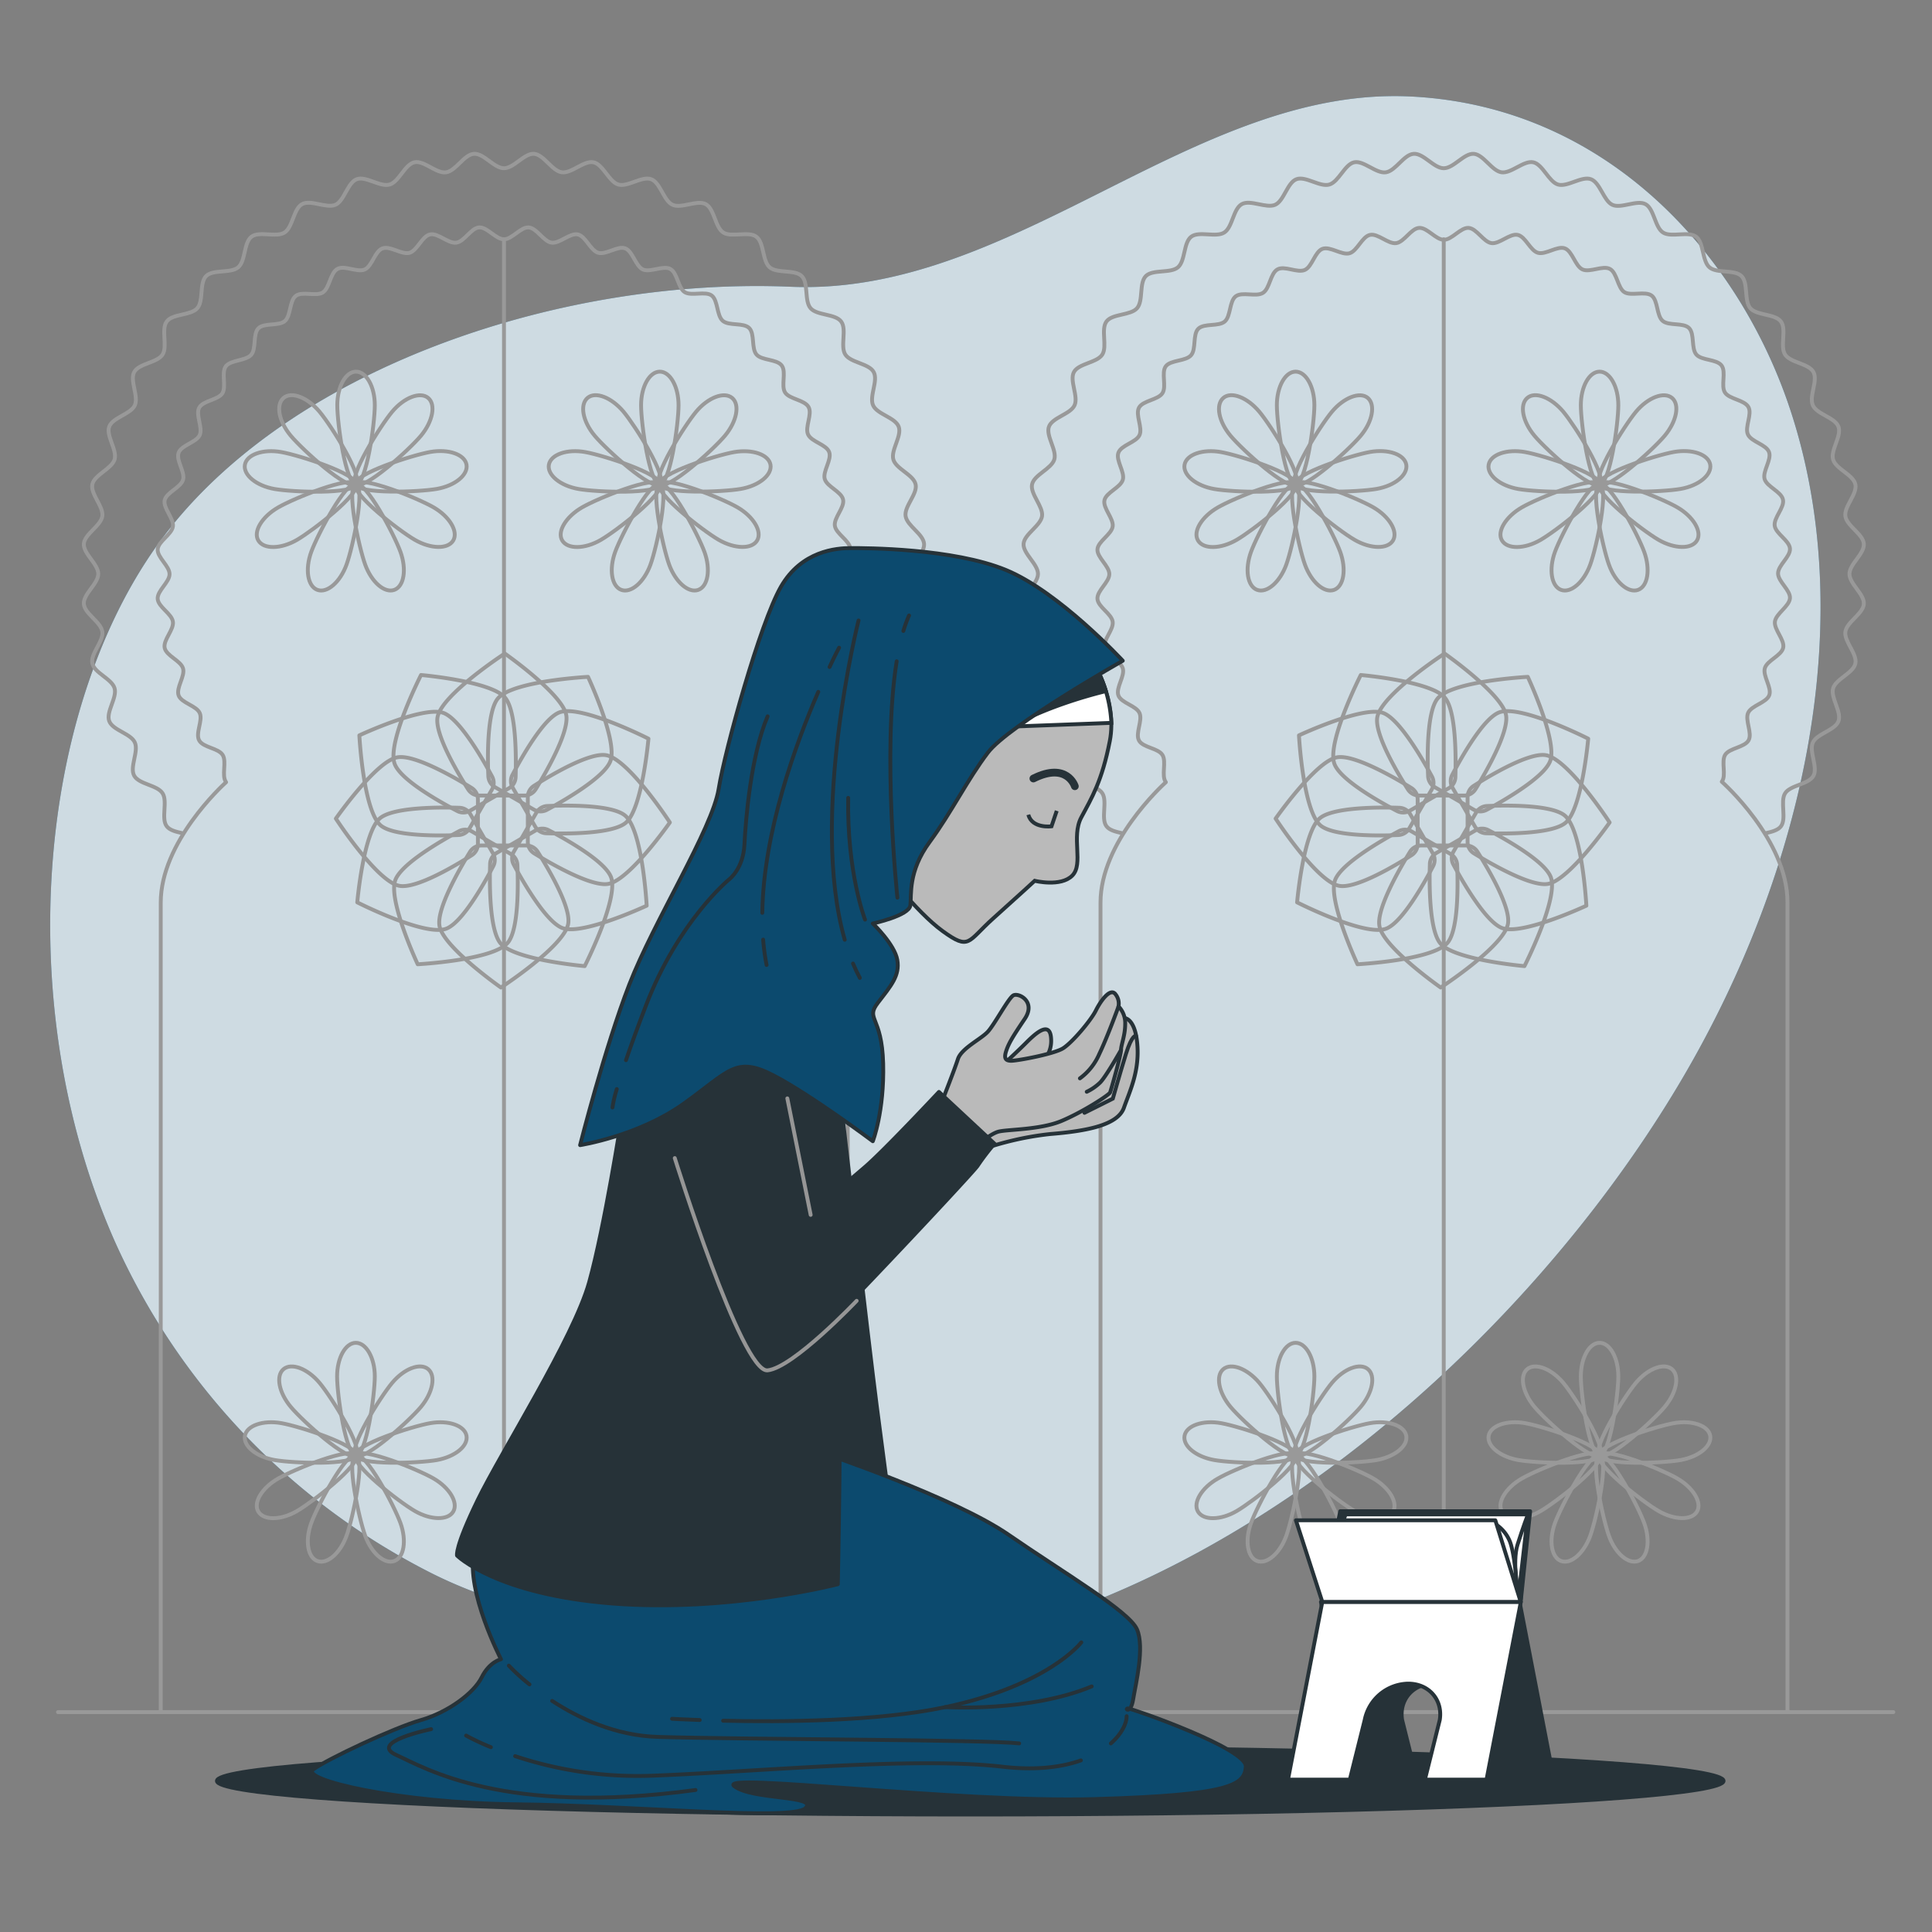 <svg xmlns="http://www.w3.org/2000/svg" viewBox="0 0 500 500"><rect x="0" y="0" width="500" height="500" fill="#808080" stroke="none"/><g id="freepik--background-simple--inject-32"><path d="M177.14,425.7c104.16,21.78,209.14-63.36,258-146.18,32.46-55,45.93-120.17,28.06-173.84C450.09,66.35,416.4,27.77,365.63,25c-56.58-3.13-102.84,51.67-161,49.21S77.59,94.17,43.76,137,2.15,259,29.69,321.22a177.51,177.51,0,0,0,80.81,85.32c20.28,10.49,42.3,13.85,65.37,18.89Z" style="fill:#0C4A6E"></path><path d="M177.14,425.7c104.16,21.78,209.14-63.36,258-146.18,32.46-55,45.93-120.17,28.06-173.84C450.09,66.35,416.4,27.77,365.63,25c-56.58-3.13-102.84,51.67-161,49.21S77.59,94.17,43.76,137,2.15,259,29.69,321.22a177.51,177.51,0,0,0,80.81,85.32c20.28,10.49,42.3,13.85,65.37,18.89Z" style="fill:#fff;opacity:0.8"></path></g><g id="freepik--Gates--inject-32"><path d="M47.15,215.62c-1.61-.37-3.21-.74-4-1.78-1.52-2,.3-6.41-1.08-8.55S36,203,34.74,200.77s1.21-6.3.15-8.63-5.72-3.13-6.62-5.52,2.1-6.06,1.38-8.51-5.21-3.92-5.75-6.42,2.94-5.69,2.58-8.22-4.6-4.62-4.78-7.18,3.73-5.21,3.73-7.77-3.91-5.26-3.73-7.78,4.43-4.67,4.78-7.17-3.12-5.75-2.58-8.23,5-4,5.75-6.42-2.27-6.13-1.38-8.51,5.56-3.21,6.62-5.52-1.37-6.39-.15-8.62,6-2.39,7.34-4.52-.44-6.52,1.08-8.56,6.24-1.51,7.91-3.43.48-6.52,2.28-8.32,6.39-.61,8.32-2.28,1.39-6.38,3.43-7.91,6.41.3,8.55-1.08,2.29-6.11,4.53-7.34S84.48,54,86.8,53s3.13-5.73,5.52-6.62,6.06,2.1,8.51,1.38,3.92-5.21,6.42-5.76,5.69,3,8.23,2.59,4.61-4.6,7.17-4.78,5.21,3.73,7.78,3.73,5.25-3.91,7.77-3.73,4.67,4.42,7.18,4.78,5.75-3.12,8.22-2.59,4,5.05,6.42,5.76,6.13-2.27,8.51-1.38,3.21,5.56,5.52,6.62,6.39-1.37,8.62-.15,2.39,6,4.53,7.34,6.52-.45,8.55,1.08,1.51,6.24,3.44,7.91,6.51.48,8.31,2.28.61,6.39,2.28,8.31,6.38,1.4,7.91,3.44-.3,6.41,1.08,8.55,6.12,2.29,7.34,4.53-1.21,6.29-.15,8.62,5.73,3.13,6.62,5.52-2.1,6.06-1.38,8.51,5.22,3.92,5.76,6.42-3,5.69-2.59,8.23,4.6,4.61,4.78,7.17-3.72,5.21-3.72,7.78,3.9,5.25,3.72,7.77-4.42,4.67-4.78,7.18,3.12,5.74,2.59,8.22-5.05,4-5.76,6.42,2.27,6.13,1.38,8.51-5.56,3.21-6.62,5.52,1.37,6.39.15,8.62-6,2.39-7.34,4.53.45,6.51-1.08,8.55c-.76,1-2.32,1.4-3.9,1.76" style="fill:none;stroke:#999;stroke-linecap:round;stroke-linejoin:round"></path><path d="M216.14,160.84c-.3,2.09,2.58,4.74,2.14,6.79s-4.16,3.28-4.75,5.29,1.87,5.05,1.14,7-4.59,2.65-5.46,4.55,1.13,5.27.12,7.11-4.92,2-6.05,3.73.37,5.37-.89,7c0,0,17,15,17,31.2V443.09H41.6V233.58c0-15.64,15.87-30.2,16.91-31.15l0,0c-1.26-1.68.24-5.29-.89-7.06s-5-1.88-6.06-3.73,1-5.19.13-7.11-4.73-2.58-5.46-4.55,1.73-5,1.14-7-4.3-3.23-4.75-5.29,2.43-4.7,2.13-6.79-3.79-3.8-3.94-5.91,3.07-4.3,3.07-6.41-3.22-4.34-3.07-6.42,3.65-3.85,3.94-5.91-2.57-4.74-2.13-6.78,4.16-3.29,4.75-5.3-1.87-5-1.14-7,4.58-2.66,5.45-4.56-1.12-5.27-.12-7.11,4.92-2,6-3.73-.36-5.37.9-7S63.61,93.4,65,91.82s.39-5.38,1.88-6.86,5.27-.51,6.85-1.88,1.16-5.26,2.84-6.52,5.28.24,7-.89,1.88-5,3.73-6.06,5.19,1,7.11.12S97,65,99,64.28s5,1.73,7,1.14,3.23-4.31,5.3-4.75S116,63.1,118.1,62.8,121.91,59,124,58.86s4.3,3.07,6.42,3.07,4.33-3.22,6.41-3.07,3.85,3.65,5.91,3.94,4.75-2.57,6.79-2.13,3.28,4.16,5.29,4.75,5.06-1.88,7-1.14,2.65,4.58,4.55,5.45,5.27-1.12,7.11-.12,2,4.92,3.73,6,5.38-.36,7,.89,1.25,5.15,2.84,6.53,5.37.39,6.85,1.88.51,5.27,1.89,6.85,5.26,1.15,6.52,2.84-.25,5.28.89,7,5,1.88,6.05,3.73-1,5.19-.12,7.11,4.72,2.58,5.46,4.55-1.74,5-1.14,7,4.3,3.23,4.74,5.3-2.43,4.69-2.13,6.78,3.8,3.8,4,5.91-3.08,4.3-3.08,6.42,3.22,4.33,3.08,6.41S216.44,158.78,216.14,160.84Z" style="fill:none;stroke:#999;stroke-linecap:round;stroke-linejoin:round"></path><line x1="130.43" y1="61.93" x2="130.43" y2="442.81" style="fill:none;stroke:#999;stroke-linecap:round;stroke-linejoin:round"></line><path d="M135.69,205.89H124.07a3.45,3.45,0,0,1-2.92-1.61c-2.55-4-8.79-14.4-7.9-18.76,1.19-5.85,17.39-16.39,17.39-16.39s14.83,10.38,15.9,15.89c.85,4.46-5.38,15.14-7.91,19.24A3.48,3.48,0,0,1,135.69,205.89Z" style="fill:none;stroke:#999;stroke-linecap:round;stroke-linejoin:round"></path><path d="M131.71,204l-10.06,5.81a3.43,3.43,0,0,1-3.33.07c-4.21-2.2-14.81-8.08-16.22-12.3-1.9-5.66,6.86-22.89,6.86-22.89s18,1.57,21.72,5.82c3,3.43,2.91,15.8,2.76,20.61A3.42,3.42,0,0,1,131.71,204Z" style="fill:none;stroke:#999;stroke-linecap:round;stroke-linejoin:round"></path><path d="M127.32,204.32l-5.81,10.06a3.45,3.45,0,0,1-2.85,1.73c-4.74.2-16.87.4-20.2-2.55C94,209.61,93,190.31,93,190.31s16.4-7.66,21.71-5.82C119,186,125.09,196.72,127.37,201A3.46,3.46,0,0,1,127.32,204.32Z" style="fill:none;stroke:#999;stroke-linecap:round;stroke-linejoin:round"></path><path d="M123.68,206.8v11.62a3.45,3.45,0,0,1-1.61,2.92c-4,2.55-14.4,8.79-18.76,7.9-5.85-1.19-16.39-17.39-16.39-17.39S97.3,197,102.82,196c4.45-.85,15.13,5.38,19.23,7.91A3.48,3.48,0,0,1,123.68,206.8Z" style="fill:none;stroke:#999;stroke-linecap:round;stroke-linejoin:round"></path><path d="M121.77,210.78l5.81,10.06a3.43,3.43,0,0,1,.07,3.33c-2.2,4.21-8.08,14.81-12.3,16.22-5.66,1.9-22.89-6.86-22.89-6.86s1.57-18,5.82-21.72c3.43-3,15.8-2.91,20.61-2.76A3.42,3.42,0,0,1,121.77,210.78Z" style="fill:none;stroke:#999;stroke-linecap:round;stroke-linejoin:round"></path><path d="M122.11,215.17,132.17,221a3.45,3.45,0,0,1,1.73,2.85c.2,4.74.4,16.87-2.55,20.2-3.95,4.48-23.25,5.5-23.25,5.5s-7.66-16.4-5.82-21.71c1.48-4.29,12.23-10.42,16.46-12.7A3.46,3.46,0,0,1,122.11,215.17Z" style="fill:none;stroke:#999;stroke-linecap:round;stroke-linejoin:round"></path><path d="M124.59,218.81h11.62a3.48,3.48,0,0,1,2.93,1.61c2.54,4,8.78,14.4,7.89,18.76-1.19,5.85-17.39,16.39-17.39,16.39s-14.83-10.38-15.89-15.89c-.86-4.46,5.38-15.14,7.9-19.24A3.48,3.48,0,0,1,124.59,218.81Z" style="fill:none;stroke:#999;stroke-linecap:round;stroke-linejoin:round"></path><path d="M128.57,220.72l10.06-5.81a3.43,3.43,0,0,1,3.33-.07c4.21,2.2,14.81,8.08,16.22,12.3,1.9,5.66-6.86,22.89-6.86,22.89s-18-1.57-21.72-5.82c-3-3.43-2.91-15.8-2.76-20.61A3.42,3.42,0,0,1,128.57,220.72Z" style="fill:none;stroke:#999;stroke-linecap:round;stroke-linejoin:round"></path><path d="M133,220.38l5.81-10.06a3.46,3.46,0,0,1,2.86-1.73c4.73-.2,16.86-.4,20.19,2.55,4.48,4,5.5,23.25,5.5,23.25s-16.4,7.66-21.71,5.82c-4.29-1.48-10.42-12.23-12.7-16.46A3.46,3.46,0,0,1,133,220.38Z" style="fill:none;stroke:#999;stroke-linecap:round;stroke-linejoin:round"></path><path d="M136.6,217.9V206.28a3.45,3.45,0,0,1,1.61-2.92c4-2.55,14.4-8.79,18.76-7.9,5.85,1.19,16.39,17.39,16.39,17.39S163,227.68,157.47,228.74c-4.46.86-15.14-5.38-19.24-7.9A3.48,3.48,0,0,1,136.6,217.9Z" style="fill:none;stroke:#999;stroke-linecap:round;stroke-linejoin:round"></path><path d="M138.51,213.92l-5.81-10.06a3.43,3.43,0,0,1-.07-3.33c2.2-4.21,8.08-14.81,12.3-16.22,5.66-1.9,22.89,6.86,22.89,6.86s-1.57,18-5.82,21.72c-3.43,3-15.8,2.91-20.61,2.76A3.44,3.44,0,0,1,138.51,213.92Z" style="fill:none;stroke:#999;stroke-linecap:round;stroke-linejoin:round"></path><path d="M138.17,209.53l-10.06-5.81a3.48,3.48,0,0,1-1.73-2.85c-.2-4.74-.4-16.87,2.55-20.2,3.95-4.48,23.25-5.5,23.25-5.5s7.66,16.4,5.82,21.71c-1.48,4.29-12.23,10.42-16.46,12.7A3.46,3.46,0,0,1,138.17,209.53Z" style="fill:none;stroke:#999;stroke-linecap:round;stroke-linejoin:round"></path><path d="M97,104.87c0,4.8-2.18,20.43-4.86,20.43s-4.85-15.63-4.85-20.43,2.17-8.69,4.85-8.69S97,100.07,97,104.87Z" style="fill:none;stroke:#999;stroke-linecap:round;stroke-linejoin:round"></path><path d="M82.68,106.53c3.09,3.68,11.47,17,9.41,18.77s-13.76-8.85-16.84-12.53-3.93-8-1.87-9.78S79.6,102.86,82.68,106.53Z" style="fill:none;stroke:#999;stroke-linecap:round;stroke-linejoin:round"></path><path d="M72.82,117c4.73.84,19.74,5.69,19.27,8.33s-16.23,2.06-21,1.23-8.18-3.65-7.71-6.29S68.09,116.14,72.82,117Z" style="fill:none;stroke:#999;stroke-linecap:round;stroke-linejoin:round"></path><path d="M72,131.31c4.15-2.4,18.77-8.33,20.11-6s-11.1,12-15.26,14.41-8.61,2.47-10,.15S67.82,133.71,72,131.31Z" style="fill:none;stroke:#999;stroke-linecap:round;stroke-linejoin:round"></path><path d="M80.55,142.83c1.64-4.51,9-18.45,11.54-17.53s-.78,16.34-2.42,20.85-5,7.43-7.53,6.51S78.91,147.34,80.55,142.83Z" style="fill:none;stroke:#999;stroke-linecap:round;stroke-linejoin:round"></path><path d="M94.52,146.15c-1.64-4.51-5-19.93-2.43-20.85s9.91,13,11.55,17.53.93,8.91-1.59,9.83S96.16,150.66,94.52,146.15Z" style="fill:none;stroke:#999;stroke-linecap:round;stroke-linejoin:round"></path><path d="M107.36,139.71c-4.16-2.4-16.61-12.09-15.27-14.41s16,3.61,20.12,6,6.44,6.23,5.1,8.55S111.51,142.11,107.36,139.71Z" style="fill:none;stroke:#999;stroke-linecap:round;stroke-linejoin:round"></path><path d="M113.05,126.53c-4.72.83-20.49,1.41-21-1.23s14.55-7.49,19.28-8.33,8.93.63,9.4,3.27S117.78,125.7,113.05,126.53Z" style="fill:none;stroke:#999;stroke-linecap:round;stroke-linejoin:round"></path><path d="M108.94,112.77c-3.08,3.68-14.79,14.25-16.85,12.53s6.33-15.09,9.42-18.77,7.25-5.26,9.3-3.54S112,109.09,108.94,112.77Z" style="fill:none;stroke:#999;stroke-linecap:round;stroke-linejoin:round"></path><path d="M175.61,104.87c0,4.8-2.17,20.43-4.85,20.43s-4.85-15.63-4.85-20.43,2.17-8.69,4.85-8.69S175.61,100.07,175.61,104.87Z" style="fill:none;stroke:#999;stroke-linecap:round;stroke-linejoin:round"></path><path d="M161.35,106.53c3.08,3.68,11.46,17,9.41,18.77s-13.76-8.85-16.85-12.53-3.92-8-1.87-9.78S158.26,102.86,161.35,106.53Z" style="fill:none;stroke:#999;stroke-linecap:round;stroke-linejoin:round"></path><path d="M151.49,117c4.72.84,19.74,5.69,19.27,8.33s-16.23,2.06-21,1.23-8.18-3.65-7.71-6.29S146.76,116.14,151.49,117Z" style="fill:none;stroke:#999;stroke-linecap:round;stroke-linejoin:round"></path><path d="M150.64,131.31c4.16-2.4,18.78-8.33,20.12-6s-11.11,12-15.26,14.41-8.62,2.47-10,.15S146.49,133.71,150.64,131.31Z" style="fill:none;stroke:#999;stroke-linecap:round;stroke-linejoin:round"></path><path d="M159.21,142.83c1.65-4.51,9-18.45,11.55-17.53s-.78,16.34-2.43,20.85-5,7.43-7.53,6.51S157.57,147.34,159.21,142.83Z" style="fill:none;stroke:#999;stroke-linecap:round;stroke-linejoin:round"></path><path d="M173.19,146.15c-1.65-4.51-4.95-19.93-2.43-20.85s9.9,13,11.55,17.53.93,8.91-1.59,9.83S174.83,150.66,173.19,146.15Z" style="fill:none;stroke:#999;stroke-linecap:round;stroke-linejoin:round"></path><path d="M186,139.71c-4.15-2.4-16.6-12.09-15.26-14.41s16,3.61,20.12,6,6.44,6.23,5.1,8.55S190.18,142.11,186,139.71Z" style="fill:none;stroke:#999;stroke-linecap:round;stroke-linejoin:round"></path><path d="M191.72,126.53c-4.73.83-20.49,1.41-21-1.23S185.31,117.81,190,117s8.94.63,9.4,3.27S196.45,125.7,191.72,126.53Z" style="fill:none;stroke:#999;stroke-linecap:round;stroke-linejoin:round"></path><path d="M187.61,112.77c-3.09,3.68-14.8,14.25-16.85,12.53s6.33-15.09,9.41-18.77,7.25-5.26,9.31-3.54S190.69,109.09,187.61,112.77Z" style="fill:none;stroke:#999;stroke-linecap:round;stroke-linejoin:round"></path><path d="M97,356.21c0,4.79-2.18,20.42-4.86,20.42S87.24,361,87.24,356.21s2.17-8.69,4.85-8.69S97,351.41,97,356.21Z" style="fill:none;stroke:#999;stroke-linecap:round;stroke-linejoin:round"></path><path d="M82.68,357.86c3.09,3.68,11.47,17.05,9.41,18.77s-13.76-8.85-16.84-12.53-3.93-8.05-1.87-9.77S79.6,354.19,82.68,357.86Z" style="fill:none;stroke:#999;stroke-linecap:round;stroke-linejoin:round"></path><path d="M72.82,368.31c4.73.83,19.74,5.68,19.27,8.32s-16.23,2.07-21,1.23-8.18-3.64-7.71-6.28S68.09,367.47,72.82,368.31Z" style="fill:none;stroke:#999;stroke-linecap:round;stroke-linejoin:round"></path><path d="M72,382.64c4.15-2.4,18.77-8.33,20.11-6s-11.1,12-15.26,14.42-8.61,2.46-10,.14S67.82,385,72,382.64Z" style="fill:none;stroke:#999;stroke-linecap:round;stroke-linejoin:round"></path><path d="M80.55,394.17c1.64-4.51,9-18.45,11.54-17.54s-.78,16.35-2.42,20.86-5,7.42-7.53,6.5S78.91,398.68,80.55,394.17Z" style="fill:none;stroke:#999;stroke-linecap:round;stroke-linejoin:round"></path><path d="M94.52,397.49c-1.64-4.51-5-19.94-2.43-20.86s9.91,13,11.55,17.54.93,8.91-1.59,9.82S96.16,402,94.52,397.49Z" style="fill:none;stroke:#999;stroke-linecap:round;stroke-linejoin:round"></path><path d="M107.36,391.05c-4.16-2.4-16.61-12.1-15.27-14.42s16,3.61,20.12,6,6.44,6.23,5.1,8.55S111.51,393.45,107.36,391.05Z" style="fill:none;stroke:#999;stroke-linecap:round;stroke-linejoin:round"></path><path d="M113.05,377.86c-4.72.84-20.49,1.41-21-1.23s14.55-7.49,19.28-8.32,8.93.63,9.4,3.27S117.78,377,113.05,377.86Z" style="fill:none;stroke:#999;stroke-linecap:round;stroke-linejoin:round"></path><path d="M108.94,364.1c-3.08,3.68-14.79,14.25-16.85,12.53s6.33-15.09,9.42-18.77,7.25-5.26,9.3-3.53S112,360.43,108.94,364.1Z" style="fill:none;stroke:#999;stroke-linecap:round;stroke-linejoin:round"></path><path d="M175.61,356.21c0,4.79-2.17,20.42-4.85,20.42s-4.85-15.63-4.85-20.42,2.17-8.69,4.85-8.69S175.61,351.41,175.61,356.21Z" style="fill:none;stroke:#999;stroke-linecap:round;stroke-linejoin:round"></path><path d="M161.35,357.86c3.08,3.68,11.46,17.05,9.41,18.77S157,367.78,153.91,364.1s-3.92-8.05-1.87-9.77S158.26,354.19,161.35,357.86Z" style="fill:none;stroke:#999;stroke-linecap:round;stroke-linejoin:round"></path><path d="M151.49,368.31c4.72.83,19.74,5.68,19.27,8.32s-16.23,2.07-21,1.23-8.18-3.64-7.71-6.28S146.76,367.47,151.49,368.31Z" style="fill:none;stroke:#999;stroke-linecap:round;stroke-linejoin:round"></path><path d="M150.64,382.64c4.16-2.4,18.78-8.33,20.12-6s-11.11,12-15.26,14.42-8.62,2.46-10,.14S146.49,385,150.64,382.64Z" style="fill:none;stroke:#999;stroke-linecap:round;stroke-linejoin:round"></path><path d="M159.21,394.17c1.65-4.51,9-18.45,11.55-17.54S170,393,168.33,397.49s-5,7.42-7.53,6.5S157.57,398.68,159.21,394.17Z" style="fill:none;stroke:#999;stroke-linecap:round;stroke-linejoin:round"></path><path d="M173.19,397.49c-1.65-4.51-4.95-19.94-2.43-20.86s9.9,13,11.55,17.54.93,8.91-1.59,9.82S174.83,402,173.19,397.49Z" style="fill:none;stroke:#999;stroke-linecap:round;stroke-linejoin:round"></path><path d="M186,391.05c-4.15-2.4-16.6-12.1-15.26-14.42s16,3.61,20.12,6,6.44,6.23,5.1,8.55S190.18,393.45,186,391.05Z" style="fill:none;stroke:#999;stroke-linecap:round;stroke-linejoin:round"></path><path d="M191.72,377.86c-4.73.84-20.49,1.41-21-1.23s14.55-7.49,19.27-8.32,8.94.63,9.4,3.27S196.45,377,191.72,377.86Z" style="fill:none;stroke:#999;stroke-linecap:round;stroke-linejoin:round"></path><path d="M187.61,364.1c-3.09,3.68-14.8,14.25-16.85,12.53s6.33-15.09,9.41-18.77,7.25-5.26,9.31-3.53S190.69,360.43,187.61,364.1Z" style="fill:none;stroke:#999;stroke-linecap:round;stroke-linejoin:round"></path><path d="M290.36,215.62c-1.61-.37-3.21-.74-4-1.78-1.52-2,.3-6.41-1.08-8.55s-6.11-2.29-7.34-4.52,1.21-6.3.15-8.63-5.72-3.13-6.62-5.52,2.1-6.06,1.38-8.51-5.21-3.92-5.75-6.42,2.94-5.69,2.58-8.22-4.6-4.62-4.78-7.18,3.73-5.21,3.73-7.77-3.91-5.26-3.73-7.78,4.43-4.67,4.78-7.17-3.12-5.75-2.58-8.23,5-4,5.75-6.42-2.26-6.13-1.38-8.51,5.56-3.21,6.62-5.52-1.37-6.39-.15-8.62,6-2.39,7.34-4.52-.44-6.52,1.08-8.56,6.24-1.51,7.91-3.43.48-6.52,2.28-8.32,6.39-.61,8.32-2.28,1.39-6.38,3.43-7.91,6.41.3,8.55-1.08,2.29-6.11,4.53-7.34S327.69,54,330,53s3.13-5.73,5.52-6.62,6.06,2.1,8.51,1.38S348,42.53,350.46,42s5.69,3,8.23,2.59,4.61-4.6,7.17-4.78,5.21,3.73,7.78,3.73,5.25-3.91,7.77-3.73,4.67,4.42,7.18,4.78,5.75-3.12,8.22-2.59,4,5.05,6.42,5.76,6.13-2.27,8.51-1.38S415,51.92,417.26,53s6.39-1.37,8.62-.15,2.39,6,4.53,7.34,6.52-.45,8.55,1.08,1.51,6.24,3.44,7.91,6.51.48,8.31,2.28.61,6.39,2.28,8.31,6.38,1.4,7.91,3.44-.3,6.41,1.08,8.55,6.12,2.29,7.34,4.53-1.21,6.29-.15,8.62,5.73,3.13,6.62,5.52-2.1,6.06-1.38,8.51,5.22,3.92,5.76,6.42-2.95,5.69-2.59,8.23,4.6,4.61,4.78,7.17-3.72,5.21-3.72,7.78,3.9,5.25,3.72,7.77-4.42,4.67-4.78,7.18,3.12,5.74,2.59,8.22-5.05,4-5.76,6.42,2.27,6.13,1.38,8.51-5.56,3.21-6.62,5.52,1.37,6.39.15,8.62-6,2.39-7.34,4.53.45,6.51-1.08,8.55c-.76,1-2.32,1.4-3.9,1.76" style="fill:none;stroke:#999;stroke-linecap:round;stroke-linejoin:round"></path><path d="M459.35,160.84c-.3,2.09,2.58,4.74,2.14,6.79s-4.16,3.28-4.75,5.29,1.87,5.05,1.14,7-4.59,2.65-5.46,4.55,1.13,5.27.12,7.11-4.92,2-6.05,3.73.37,5.37-.89,7c0,0,17,15,17,31.2V443.09H284.81V233.58c0-15.64,15.87-30.2,16.91-31.15l0,0c-1.26-1.68.24-5.29-.89-7.06s-5.05-1.88-6.06-3.73,1-5.19.13-7.11-4.73-2.58-5.46-4.55,1.73-5,1.14-7-4.3-3.23-4.75-5.29,2.43-4.7,2.13-6.79-3.79-3.8-3.94-5.91,3.07-4.3,3.07-6.41-3.22-4.34-3.07-6.42,3.65-3.85,3.94-5.91-2.57-4.74-2.13-6.78,4.16-3.29,4.75-5.3-1.87-5-1.14-7,4.58-2.66,5.46-4.56-1.13-5.27-.13-7.11,4.92-2,6.06-3.73-.37-5.37.89-7,5.14-1.25,6.52-2.83.39-5.38,1.88-6.86,5.27-.51,6.85-1.88,1.16-5.26,2.84-6.52,5.28.24,7.05-.89,1.88-5,3.73-6.06,5.19,1,7.11.12,2.58-4.72,4.56-5.45,5,1.73,7,1.14,3.23-4.31,5.3-4.75,4.69,2.43,6.78,2.13,3.81-3.79,5.92-3.94,4.29,3.07,6.41,3.07,4.33-3.22,6.41-3.07,3.85,3.65,5.91,3.94,4.75-2.57,6.79-2.13S396,64.83,398,65.42s5.06-1.88,7-1.14,2.65,4.58,4.55,5.45,5.27-1.12,7.11-.12,2,4.92,3.73,6,5.38-.36,7.05.89,1.25,5.15,2.84,6.53,5.37.39,6.85,1.88.51,5.27,1.89,6.85,5.26,1.15,6.52,2.84-.25,5.28.89,7,5,1.88,6.05,3.73-1,5.19-.12,7.11,4.72,2.58,5.46,4.55-1.74,5-1.14,7,4.3,3.23,4.75,5.3-2.44,4.69-2.14,6.78,3.8,3.8,3.95,5.91-3.08,4.3-3.08,6.42,3.22,4.33,3.08,6.41S459.65,158.78,459.35,160.84Z" style="fill:none;stroke:#999;stroke-linecap:round;stroke-linejoin:round"></path><line x1="373.64" y1="61.93" x2="373.64" y2="442.81" style="fill:none;stroke:#999;stroke-linecap:round;stroke-linejoin:round"></line><path d="M378.9,205.89H367.28a3.45,3.45,0,0,1-2.92-1.61c-2.55-4-8.79-14.4-7.9-18.76,1.19-5.85,17.39-16.39,17.39-16.39s14.83,10.38,15.9,15.89c.85,4.46-5.38,15.14-7.91,19.24A3.48,3.48,0,0,1,378.9,205.89Z" style="fill:none;stroke:#999;stroke-linecap:round;stroke-linejoin:round"></path><path d="M374.92,204l-10.06,5.81a3.43,3.43,0,0,1-3.33.07c-4.21-2.2-14.81-8.08-16.22-12.3-1.9-5.66,6.86-22.89,6.86-22.89s18,1.57,21.72,5.82c3,3.43,2.91,15.8,2.76,20.61A3.42,3.42,0,0,1,374.92,204Z" style="fill:none;stroke:#999;stroke-linecap:round;stroke-linejoin:round"></path><path d="M370.53,204.32l-5.81,10.06a3.45,3.45,0,0,1-2.85,1.73c-4.74.2-16.87.4-20.2-2.55-4.47-3.95-5.5-23.25-5.5-23.25s16.4-7.66,21.71-5.82c4.29,1.48,10.42,12.23,12.7,16.46A3.46,3.46,0,0,1,370.53,204.32Z" style="fill:none;stroke:#999;stroke-linecap:round;stroke-linejoin:round"></path><path d="M366.89,206.8v11.62a3.45,3.45,0,0,1-1.61,2.92c-4,2.55-14.4,8.79-18.76,7.9-5.85-1.19-16.39-17.39-16.39-17.39S340.51,197,346,196c4.45-.85,15.13,5.38,19.23,7.91A3.48,3.48,0,0,1,366.89,206.8Z" style="fill:none;stroke:#999;stroke-linecap:round;stroke-linejoin:round"></path><path d="M365,210.78l5.81,10.06a3.43,3.43,0,0,1,.07,3.33c-2.2,4.21-8.08,14.81-12.3,16.22-5.66,1.9-22.89-6.86-22.89-6.86s1.57-18,5.82-21.72c3.43-3,15.8-2.91,20.61-2.76A3.42,3.42,0,0,1,365,210.78Z" style="fill:none;stroke:#999;stroke-linecap:round;stroke-linejoin:round"></path><path d="M365.32,215.17,375.38,221a3.45,3.45,0,0,1,1.73,2.85c.2,4.74.4,16.87-2.54,20.2-4,4.48-23.26,5.5-23.26,5.5s-7.66-16.4-5.82-21.71c1.49-4.29,12.23-10.42,16.46-12.7A3.46,3.46,0,0,1,365.32,215.17Z" style="fill:none;stroke:#999;stroke-linecap:round;stroke-linejoin:round"></path><path d="M367.8,218.81h11.62a3.48,3.48,0,0,1,2.93,1.61c2.54,4,8.78,14.4,7.89,18.76-1.19,5.85-17.39,16.39-17.39,16.39S358,245.19,357,239.68c-.86-4.46,5.38-15.14,7.91-19.24A3.45,3.45,0,0,1,367.8,218.81Z" style="fill:none;stroke:#999;stroke-linecap:round;stroke-linejoin:round"></path><path d="M371.78,220.72l10.06-5.81a3.43,3.43,0,0,1,3.33-.07c4.21,2.2,14.81,8.08,16.22,12.3,1.9,5.66-6.86,22.89-6.86,22.89s-18-1.57-21.72-5.82c-3-3.43-2.91-15.8-2.76-20.61A3.42,3.42,0,0,1,371.78,220.72Z" style="fill:none;stroke:#999;stroke-linecap:round;stroke-linejoin:round"></path><path d="M376.17,220.38,382,210.32a3.46,3.46,0,0,1,2.86-1.73c4.73-.2,16.86-.4,20.19,2.55,4.48,4,5.5,23.25,5.5,23.25s-16.4,7.66-21.71,5.82c-4.29-1.48-10.42-12.23-12.7-16.46A3.46,3.46,0,0,1,376.17,220.38Z" style="fill:none;stroke:#999;stroke-linecap:round;stroke-linejoin:round"></path><path d="M379.81,217.9V206.28a3.45,3.45,0,0,1,1.61-2.92c4-2.55,14.4-8.79,18.76-7.9,5.85,1.19,16.39,17.39,16.39,17.39s-10.37,14.83-15.89,15.89c-4.46.86-15.14-5.38-19.24-7.9A3.48,3.48,0,0,1,379.81,217.9Z" style="fill:none;stroke:#999;stroke-linecap:round;stroke-linejoin:round"></path><path d="M381.72,213.92l-5.81-10.06a3.46,3.46,0,0,1-.07-3.33c2.2-4.21,8.08-14.81,12.3-16.22,5.66-1.9,22.89,6.86,22.89,6.86s-1.57,18-5.82,21.72c-3.43,3-15.8,2.91-20.61,2.76A3.44,3.44,0,0,1,381.72,213.92Z" style="fill:none;stroke:#999;stroke-linecap:round;stroke-linejoin:round"></path><path d="M381.38,209.53l-10.06-5.81a3.48,3.48,0,0,1-1.73-2.85c-.2-4.74-.4-16.87,2.55-20.2,3.95-4.48,23.25-5.5,23.25-5.5s7.66,16.4,5.82,21.71c-1.48,4.29-12.23,10.42-16.46,12.7A3.46,3.46,0,0,1,381.38,209.53Z" style="fill:none;stroke:#999;stroke-linecap:round;stroke-linejoin:round"></path><path d="M340.16,104.87c0,4.8-2.18,20.43-4.86,20.43s-4.85-15.63-4.85-20.43,2.17-8.69,4.85-8.69S340.16,100.07,340.16,104.87Z" style="fill:none;stroke:#999;stroke-linecap:round;stroke-linejoin:round"></path><path d="M325.89,106.53c3.09,3.68,11.47,17,9.41,18.77s-13.76-8.85-16.84-12.53-3.92-8-1.87-9.78S322.81,102.86,325.89,106.53Z" style="fill:none;stroke:#999;stroke-linecap:round;stroke-linejoin:round"></path><path d="M316,117c4.73.84,19.74,5.69,19.27,8.33s-16.23,2.06-21,1.23-8.18-3.65-7.71-6.29S311.3,116.14,316,117Z" style="fill:none;stroke:#999;stroke-linecap:round;stroke-linejoin:round"></path><path d="M315.19,131.31c4.15-2.4,18.77-8.33,20.11-6s-11.1,12-15.26,14.41-8.61,2.47-10,.15S311,133.71,315.19,131.31Z" style="fill:none;stroke:#999;stroke-linecap:round;stroke-linejoin:round"></path><path d="M323.76,142.83c1.64-4.51,9-18.45,11.54-17.53s-.78,16.34-2.42,20.85-5,7.43-7.53,6.51S322.12,147.34,323.76,142.83Z" style="fill:none;stroke:#999;stroke-linecap:round;stroke-linejoin:round"></path><path d="M337.73,146.15c-1.64-4.51-4.94-19.93-2.43-20.85s9.91,13,11.55,17.53.93,8.91-1.59,9.83S339.37,150.66,337.73,146.15Z" style="fill:none;stroke:#999;stroke-linecap:round;stroke-linejoin:round"></path><path d="M350.57,139.71c-4.16-2.4-16.61-12.09-15.27-14.41s16,3.61,20.12,6,6.44,6.23,5.1,8.55S354.72,142.11,350.57,139.71Z" style="fill:none;stroke:#999;stroke-linecap:round;stroke-linejoin:round"></path><path d="M356.26,126.53c-4.72.83-20.49,1.41-21-1.23s14.55-7.49,19.28-8.33,8.93.63,9.4,3.27S361,125.7,356.26,126.53Z" style="fill:none;stroke:#999;stroke-linecap:round;stroke-linejoin:round"></path><path d="M352.15,112.77c-3.08,3.68-14.79,14.25-16.85,12.53s6.33-15.09,9.42-18.77S352,101.27,354,103,355.24,109.09,352.15,112.77Z" style="fill:none;stroke:#999;stroke-linecap:round;stroke-linejoin:round"></path><path d="M418.82,104.87c0,4.8-2.17,20.43-4.85,20.43s-4.85-15.63-4.85-20.43,2.17-8.69,4.85-8.69S418.82,100.07,418.82,104.87Z" style="fill:none;stroke:#999;stroke-linecap:round;stroke-linejoin:round"></path><path d="M404.56,106.53c3.08,3.68,11.46,17,9.41,18.77s-13.76-8.85-16.85-12.53-3.92-8-1.87-9.78S401.47,102.86,404.56,106.53Z" style="fill:none;stroke:#999;stroke-linecap:round;stroke-linejoin:round"></path><path d="M394.7,117c4.72.84,19.74,5.69,19.27,8.33s-16.23,2.06-21,1.23-8.18-3.65-7.71-6.29S390,116.14,394.7,117Z" style="fill:none;stroke:#999;stroke-linecap:round;stroke-linejoin:round"></path><path d="M393.85,131.31c4.16-2.4,18.78-8.33,20.12-6s-11.11,12-15.26,14.41-8.62,2.47-10,.15S389.7,133.71,393.85,131.31Z" style="fill:none;stroke:#999;stroke-linecap:round;stroke-linejoin:round"></path><path d="M402.42,142.83c1.65-4.51,9-18.45,11.55-17.53s-.78,16.34-2.43,20.85-5,7.43-7.53,6.51S400.78,147.34,402.42,142.83Z" style="fill:none;stroke:#999;stroke-linecap:round;stroke-linejoin:round"></path><path d="M416.4,146.15c-1.64-4.51-4.95-19.93-2.43-20.85s9.91,13,11.55,17.53.93,8.91-1.59,9.83S418,150.66,416.4,146.15Z" style="fill:none;stroke:#999;stroke-linecap:round;stroke-linejoin:round"></path><path d="M429.23,139.71c-4.15-2.4-16.6-12.09-15.26-14.41s16,3.61,20.12,6,6.44,6.23,5.1,8.55S433.39,142.11,429.23,139.71Z" style="fill:none;stroke:#999;stroke-linecap:round;stroke-linejoin:round"></path><path d="M434.93,126.53c-4.73.83-20.49,1.41-21-1.23s14.55-7.49,19.27-8.33,8.94.63,9.4,3.27S439.66,125.7,434.93,126.53Z" style="fill:none;stroke:#999;stroke-linecap:round;stroke-linejoin:round"></path><path d="M430.82,112.77C427.73,116.45,416,127,414,125.3s6.33-15.09,9.41-18.77,7.25-5.26,9.31-3.54S433.9,109.09,430.82,112.77Z" style="fill:none;stroke:#999;stroke-linecap:round;stroke-linejoin:round"></path><path d="M340.16,356.21c0,4.79-2.18,20.42-4.86,20.42s-4.85-15.63-4.85-20.42,2.17-8.69,4.85-8.69S340.16,351.41,340.16,356.21Z" style="fill:none;stroke:#999;stroke-linecap:round;stroke-linejoin:round"></path><path d="M325.89,357.86c3.09,3.68,11.47,17.05,9.41,18.77s-13.76-8.85-16.84-12.53-3.92-8.05-1.87-9.77S322.81,354.19,325.89,357.86Z" style="fill:none;stroke:#999;stroke-linecap:round;stroke-linejoin:round"></path><path d="M316,368.31c4.73.83,19.74,5.68,19.27,8.32s-16.23,2.07-21,1.23-8.18-3.64-7.71-6.28S311.3,367.47,316,368.31Z" style="fill:none;stroke:#999;stroke-linecap:round;stroke-linejoin:round"></path><path d="M315.19,382.64c4.15-2.4,18.77-8.33,20.11-6s-11.1,12-15.26,14.42-8.61,2.46-10,.14S311,385,315.19,382.64Z" style="fill:none;stroke:#999;stroke-linecap:round;stroke-linejoin:round"></path><path d="M323.76,394.17c1.64-4.51,9-18.45,11.54-17.54s-.78,16.35-2.42,20.86-5,7.42-7.53,6.5S322.12,398.68,323.76,394.17Z" style="fill:none;stroke:#999;stroke-linecap:round;stroke-linejoin:round"></path><path d="M337.73,397.49c-1.64-4.51-4.94-19.94-2.43-20.86s9.91,13,11.55,17.54.93,8.91-1.59,9.82S339.37,402,337.73,397.49Z" style="fill:none;stroke:#999;stroke-linecap:round;stroke-linejoin:round"></path><path d="M350.57,391.05c-4.16-2.4-16.61-12.1-15.27-14.42s16,3.61,20.12,6,6.44,6.23,5.1,8.55S354.72,393.45,350.57,391.05Z" style="fill:none;stroke:#999;stroke-linecap:round;stroke-linejoin:round"></path><path d="M356.26,377.86c-4.72.84-20.49,1.41-21-1.23s14.55-7.49,19.28-8.32,8.93.63,9.4,3.27S361,377,356.26,377.86Z" style="fill:none;stroke:#999;stroke-linecap:round;stroke-linejoin:round"></path><path d="M352.15,364.1c-3.08,3.68-14.79,14.25-16.85,12.53s6.33-15.09,9.42-18.77,7.25-5.26,9.3-3.53S355.24,360.43,352.15,364.1Z" style="fill:none;stroke:#999;stroke-linecap:round;stroke-linejoin:round"></path><path d="M418.82,356.21c0,4.79-2.17,20.42-4.85,20.42s-4.85-15.63-4.85-20.42,2.17-8.69,4.85-8.69S418.82,351.41,418.82,356.21Z" style="fill:none;stroke:#999;stroke-linecap:round;stroke-linejoin:round"></path><path d="M404.56,357.86c3.08,3.68,11.46,17.05,9.41,18.77s-13.76-8.85-16.85-12.53-3.92-8.05-1.87-9.77S401.47,354.19,404.56,357.86Z" style="fill:none;stroke:#999;stroke-linecap:round;stroke-linejoin:round"></path><path d="M394.7,368.31c4.72.83,19.74,5.68,19.27,8.32s-16.23,2.07-21,1.23-8.18-3.64-7.71-6.28S390,367.47,394.7,368.31Z" style="fill:none;stroke:#999;stroke-linecap:round;stroke-linejoin:round"></path><path d="M393.85,382.64c4.16-2.4,18.78-8.33,20.12-6s-11.11,12-15.26,14.42-8.62,2.46-10,.14S389.7,385,393.85,382.64Z" style="fill:none;stroke:#999;stroke-linecap:round;stroke-linejoin:round"></path><path d="M402.42,394.17c1.65-4.51,9-18.45,11.55-17.54s-.78,16.35-2.43,20.86-5,7.42-7.53,6.5S400.78,398.68,402.42,394.17Z" style="fill:none;stroke:#999;stroke-linecap:round;stroke-linejoin:round"></path><path d="M416.4,397.49c-1.64-4.51-4.95-19.94-2.43-20.86s9.91,13,11.55,17.54.93,8.91-1.59,9.82S418,402,416.4,397.49Z" style="fill:none;stroke:#999;stroke-linecap:round;stroke-linejoin:round"></path><path d="M429.23,391.05c-4.15-2.4-16.6-12.1-15.26-14.42s16,3.61,20.12,6,6.44,6.23,5.1,8.55S433.39,393.45,429.23,391.05Z" style="fill:none;stroke:#999;stroke-linecap:round;stroke-linejoin:round"></path><path d="M434.93,377.86c-4.73.84-20.49,1.41-21-1.23s14.55-7.49,19.27-8.32,8.94.63,9.4,3.27S439.66,377,434.93,377.86Z" style="fill:none;stroke:#999;stroke-linecap:round;stroke-linejoin:round"></path><path d="M430.82,364.1c-3.09,3.68-14.8,14.25-16.85,12.53s6.33-15.09,9.41-18.77,7.25-5.26,9.31-3.53S433.9,360.43,430.82,364.1Z" style="fill:none;stroke:#999;stroke-linecap:round;stroke-linejoin:round"></path><line x1="490" y1="443.09" x2="15" y2="443.09" style="fill:none;stroke:#999;stroke-linecap:round;stroke-linejoin:round"></line></g><g id="freepik--Character--inject-32"><ellipse cx="251.1" cy="460.9" rx="194.96" ry="8.7" style="fill:#263238;stroke:#263238;stroke-linecap:round;stroke-linejoin:round"></ellipse><path d="M282.86,171.3s6.37,10.06,4.36,20.45-4.69,14.75-7.38,19.78.67,12.06-2.34,15.08-9.72,1.34-9.72,1.34-4,3.69-10.73,9.72S251,246.05,244,241s-15.75-16.76-15.75-16.76-2.69-18.43,17.76-36.87S282.86,171.3,282.86,171.3Z" style="fill:#bababa;stroke:#263238;stroke-miterlimit:10"></path><path d="M244.62,188.68l43-1.6a34.35,34.35,0,0,0-4.74-15.78S266.44,169,246,187.39C245.52,187.82,245.07,188.25,244.62,188.68Z" style="fill:#fff;stroke:#263238;stroke-miterlimit:10"></path><path d="M286.19,178.86a35.42,35.42,0,0,0-3.33-7.56S266.44,169,246,187.39c-.47.43-.92.86-1.37,1.29l17.05-.64C270.48,183.18,280.62,180.24,286.19,178.86Z" style="fill:#263238;stroke:#263238;stroke-linecap:round;stroke-linejoin:round"></path><path d="M273.48,209.85l-1.35,4s-5,.67-6-3" style="fill:none;stroke:#263238;stroke-miterlimit:10"></path><path d="M278.17,203.48s-2-6.37-10.73-2" style="fill:none;stroke:#263238;stroke-linecap:round;stroke-linejoin:round;stroke-width:2px"></path><path d="M217.5,284.26s7.37,64,9.38,79.44,3,22.79,3,22.79l-18.77-3,.34-106.93Z" style="fill:#263238;stroke:#263238;stroke-linecap:round;stroke-linejoin:round"></path><path d="M213.14,376.1s33.86,11.4,47.93,21.12,31.18,19.78,33.19,24.47-.34,14.08-1,18.1-2.34,2.35-1.34,2.35,30.84,10.39,30.5,15.08-3.68,7.37-39.21,8.38-97.88-7-93.19-3.35,21.79,2.34,18.44,5.7-44.25-.68-74.75-1-56.31-6.37-52.62-9.05,20.78-10.73,27.82-12.74,13.74-7,15.75-11.06,5-4.69,5-4.69-9.05-17.43-7-27.49,14.41-25.47,26.15-29.83S213.14,376.1,213.14,376.1Z" style="fill:#0C4A6E;stroke:#263238;stroke-linecap:round;stroke-linejoin:round"></path><path d="M142.89,440.19c6.86,4.48,16.41,9,27.35,9.32,22.12.67,84.46.67,93.52,1.68" style="fill:none;stroke:#263238;stroke-linecap:round;stroke-linejoin:round"></path><path d="M131.69,431.07a53.68,53.68,0,0,0,5.34,4.85" style="fill:none;stroke:#263238;stroke-linecap:round;stroke-linejoin:round"></path><path d="M187.14,445.32c15.09.35,40,.21,57.51-3.52,26.81-5.7,35.19-16.76,35.19-16.76" style="fill:none;stroke:#263238;stroke-linecap:round;stroke-linejoin:round"></path><path d="M173.92,444.82s2.7.16,7.17.32" style="fill:none;stroke:#263238;stroke-linecap:round;stroke-linejoin:round"></path><path d="M244.65,441.8s21.79,1.34,37.88-5.36" style="fill:none;stroke:#263238;stroke-linecap:round;stroke-linejoin:round"></path><path d="M287.49,451.2c2.81-2.48,4.09-5.17,4.09-7.05" style="fill:none;stroke:#263238;stroke-linecap:round;stroke-linejoin:round"></path><path d="M133.32,454.49a100.72,100.72,0,0,0,34.91,5.08c27.48-1,68-5,91.17-2.35,8.66,1,15.35.13,20.33-1.63" style="fill:none;stroke:#263238;stroke-linecap:round;stroke-linejoin:round"></path><path d="M120.63,449.17a61.53,61.53,0,0,0,6.41,3" style="fill:none;stroke:#263238;stroke-linecap:round;stroke-linejoin:round"></path><path d="M111.58,447.5s-16.42,3.35-9,6.7S130.35,470,180,463.25" style="fill:none;stroke:#263238;stroke-linecap:round;stroke-linejoin:round"></path><path d="M160.85,289.29s-4.36,28.16-8.38,42.57-22.79,43.91-28.82,56.31-5.37,14.41-5.37,14.41,10.06,10.06,40.23,12.41,58.32-5,58.32-5,1-47.26.33-71.73-1.34-56-1.34-56-12.4-17.09-27.15-13.41S160.85,289.29,160.85,289.29Z" style="fill:#263238;stroke:#263238;stroke-linecap:round;stroke-linejoin:round"></path><path d="M252.13,298.2a79.63,79.63,0,0,1,19.62-4.71c9.69-.78,17.55-2.35,19.12-6.81s4.19-9.69,3.41-17-4.45-7.34-6-4.46-6,11.27-11,13.89-12.31-.79-12.31-.79,7.07-2.88,7.07-8.91-4.45-1.57-6.81.79-9.95,9.43-11.26,10.22-5.24,4.71-6.29,7.07-2.62,6-2.62,6Z" style="fill:#bababa;stroke:#263238;stroke-linecap:round;stroke-miterlimit:10"></path><path d="M294,268.08s-1-.52-2.62,4.72S288,284.32,288,284.32L280.66,288" style="fill:none;stroke:#263238;stroke-linecap:round;stroke-miterlimit:10"></path><path d="M244,284.5s3-7.59,3.9-10.4,6.06-5.2,7.8-7.15,5.19-8.45,6.49-9.31,6.07,1.51,3,6.06-4.12,6.28-4.77,8.23-.22,2.6,1.3,2.6,11.05-1.73,13.43-3.25,7.15-7.15,8.45-9.75,3.68-5.84,5-4.33a3.89,3.89,0,0,1,.87,3.25,6.23,6.23,0,0,1,1.73,4.55c0,3-1.08,5.42-1.08,6.72s-2.6,10.39-2.82,11-6.93,5-12.56,7.37-14.3,2.16-16.46,2.81-5.64,3.69-5.64,3.69L242,286.88S243.77,283.41,244,284.5Z" style="fill:#bababa;stroke:#263238;stroke-linecap:round;stroke-miterlimit:10"></path><path d="M289.48,260.45s-2.82,7.8-5,12.35a15.28,15.28,0,0,1-5,6.28" style="fill:none;stroke:#263238;stroke-linecap:round;stroke-linejoin:round"></path><path d="M290.13,271.72s-3.9,6.93-5.42,8.44a13,13,0,0,1-3.46,2.39" style="fill:none;stroke:#263238;stroke-linecap:round;stroke-linejoin:round"></path><path d="M171.58,293S183.31,334.21,189,344.6s7,14.07,9.38,13.74,54-55.31,54.64-56.65a59.5,59.5,0,0,1,4.36-5.7L243,282.59S228.9,297.67,223.87,302s-10.73,9.05-10.73,9.05-8.38-25.14-9.38-26.82-7.38-10.39-12.74-10.39" style="fill:#263238;stroke:#263238;stroke-linecap:round;stroke-linejoin:round"></path><path d="M174.63,299.71s17.36,55.61,24,54.94,23.07-18,23.07-18" style="fill:none;stroke:#969696;stroke-linecap:round;stroke-linejoin:round"></path><line x1="209.8" y1="314.41" x2="203.76" y2="284.26" style="fill:none;stroke:#969696;stroke-linecap:round;stroke-linejoin:round"></line><path d="M225.88,239s9.38-2,9.72-4.69-.67-8.72,5-16.42,9.72-16.09,15.08-23.13S290.57,171,290.57,171s-16.42-17.77-30.17-23.46-36.53-5.7-40.22-5.7-12.74.67-18.1,10.05-14.41,41.9-16.09,52.29-16.76,34.19-23.13,50.62-12.73,41.56-12.73,41.56,15.08-2.35,26.81-10.73,13.41-12.4,23.13-7.37,25.81,17.09,25.81,17.09,3-7.71,2.68-20.11-4.69-11.39-1.34-15.75,5.7-7,5-11.06S225.88,239,225.88,239Z" style="fill:#0C4A6E;stroke:#263238;stroke-linecap:round;stroke-linejoin:round"></path><path d="M233.79,163.29a32.79,32.79,0,0,1,1.47-4" style="fill:none;stroke:#263238;stroke-linecap:round;stroke-linejoin:round"></path><path d="M232.25,232.31s-4-37.52-.19-61.17" style="fill:none;stroke:#263238;stroke-linecap:round;stroke-linejoin:round"></path><path d="M220.76,249.36c.54,1.29,1.13,2.54,1.77,3.73" style="fill:none;stroke:#263238;stroke-linecap:round;stroke-linejoin:round"></path><path d="M222.19,160.58s-12.77,50.54-3.57,82.63" style="fill:none;stroke:#263238;stroke-linecap:round;stroke-linejoin:round"></path><path d="M223.87,238s-4.69-12.07-4.36-31.51" style="fill:none;stroke:#263238;stroke-linecap:round;stroke-linejoin:round"></path><path d="M197.5,243.18a58.5,58.5,0,0,0,.89,6.56" style="fill:none;stroke:#263238;stroke-linecap:round;stroke-linejoin:round"></path><path d="M211.77,179.05c-5.79,13.34-14.2,36.23-14.49,57.19" style="fill:none;stroke:#263238;stroke-linecap:round;stroke-linejoin:round"></path><path d="M217.16,167.62s-1,1.82-2.47,5" style="fill:none;stroke:#263238;stroke-linecap:round;stroke-linejoin:round"></path><path d="M162,274.38c1.24-3.65,2.93-8.32,5.21-14.25,8.38-21.79,21.45-32.51,21.45-32.51s3.69-2.69,4-9.05,1.67-23.13,6-33.19" style="fill:none;stroke:#263238;stroke-linecap:round;stroke-linejoin:round"></path><path d="M158.51,286.61a30,30,0,0,1,1.12-4.76" style="fill:none;stroke:#263238;stroke-linecap:round;stroke-linejoin:round"></path></g><g id="freepik--Book--inject-32"><polygon points="393.55 414.56 396 391.1 346.85 391.1 342.21 414.56 393.55 414.56" style="fill:#263238;stroke:#263238;stroke-linecap:round;stroke-linejoin:round"></polygon><path d="M395.43,391.93H348.24s-2.94,7.82-2.94,11.73S347,413.93,347,413.93h46.54Z" style="fill:#fff;stroke:#263238;stroke-linecap:round;stroke-linejoin:round"></path><path d="M395.43,391.93s-1.22,3.17-2.69,7.82S393,413,393,413Z" style="fill:#fff;stroke:#263238;stroke-linecap:round;stroke-linejoin:round"></path><path d="M393.27,414.57l8.88,46h-16l-3.86-15.46a11.7,11.7,0,0,0-11.25-9.39c-5.37,0-9,4.2-8.17,9.39l3.86,15.46h-16l-8.87-46Z" style="fill:#263238;stroke:#263238;stroke-linecap:round;stroke-linejoin:round"></path><path d="M342.21,414.57l-8.88,46h16l3.86-15.46a11.7,11.7,0,0,1,11.25-9.39c5.37,0,9,4.2,8.17,9.39l-3.85,15.46h15.95l8.88-46Z" style="fill:#fff;stroke:#263238;stroke-linecap:round;stroke-linejoin:round"></path><path d="M392.5,409.78S392,402.2,390.78,399a9.6,9.6,0,0,0-3.91-4.65l-1.71.49,6.36,16.87Z" style="fill:#fff;stroke:#263238;stroke-linecap:round;stroke-linejoin:round"></path><polygon points="342.21 414.56 335.38 393.45 386.99 393.45 393.55 414.56 342.21 414.56" style="fill:#fff;stroke:#263238;stroke-linecap:round;stroke-linejoin:round"></polygon></g></svg>